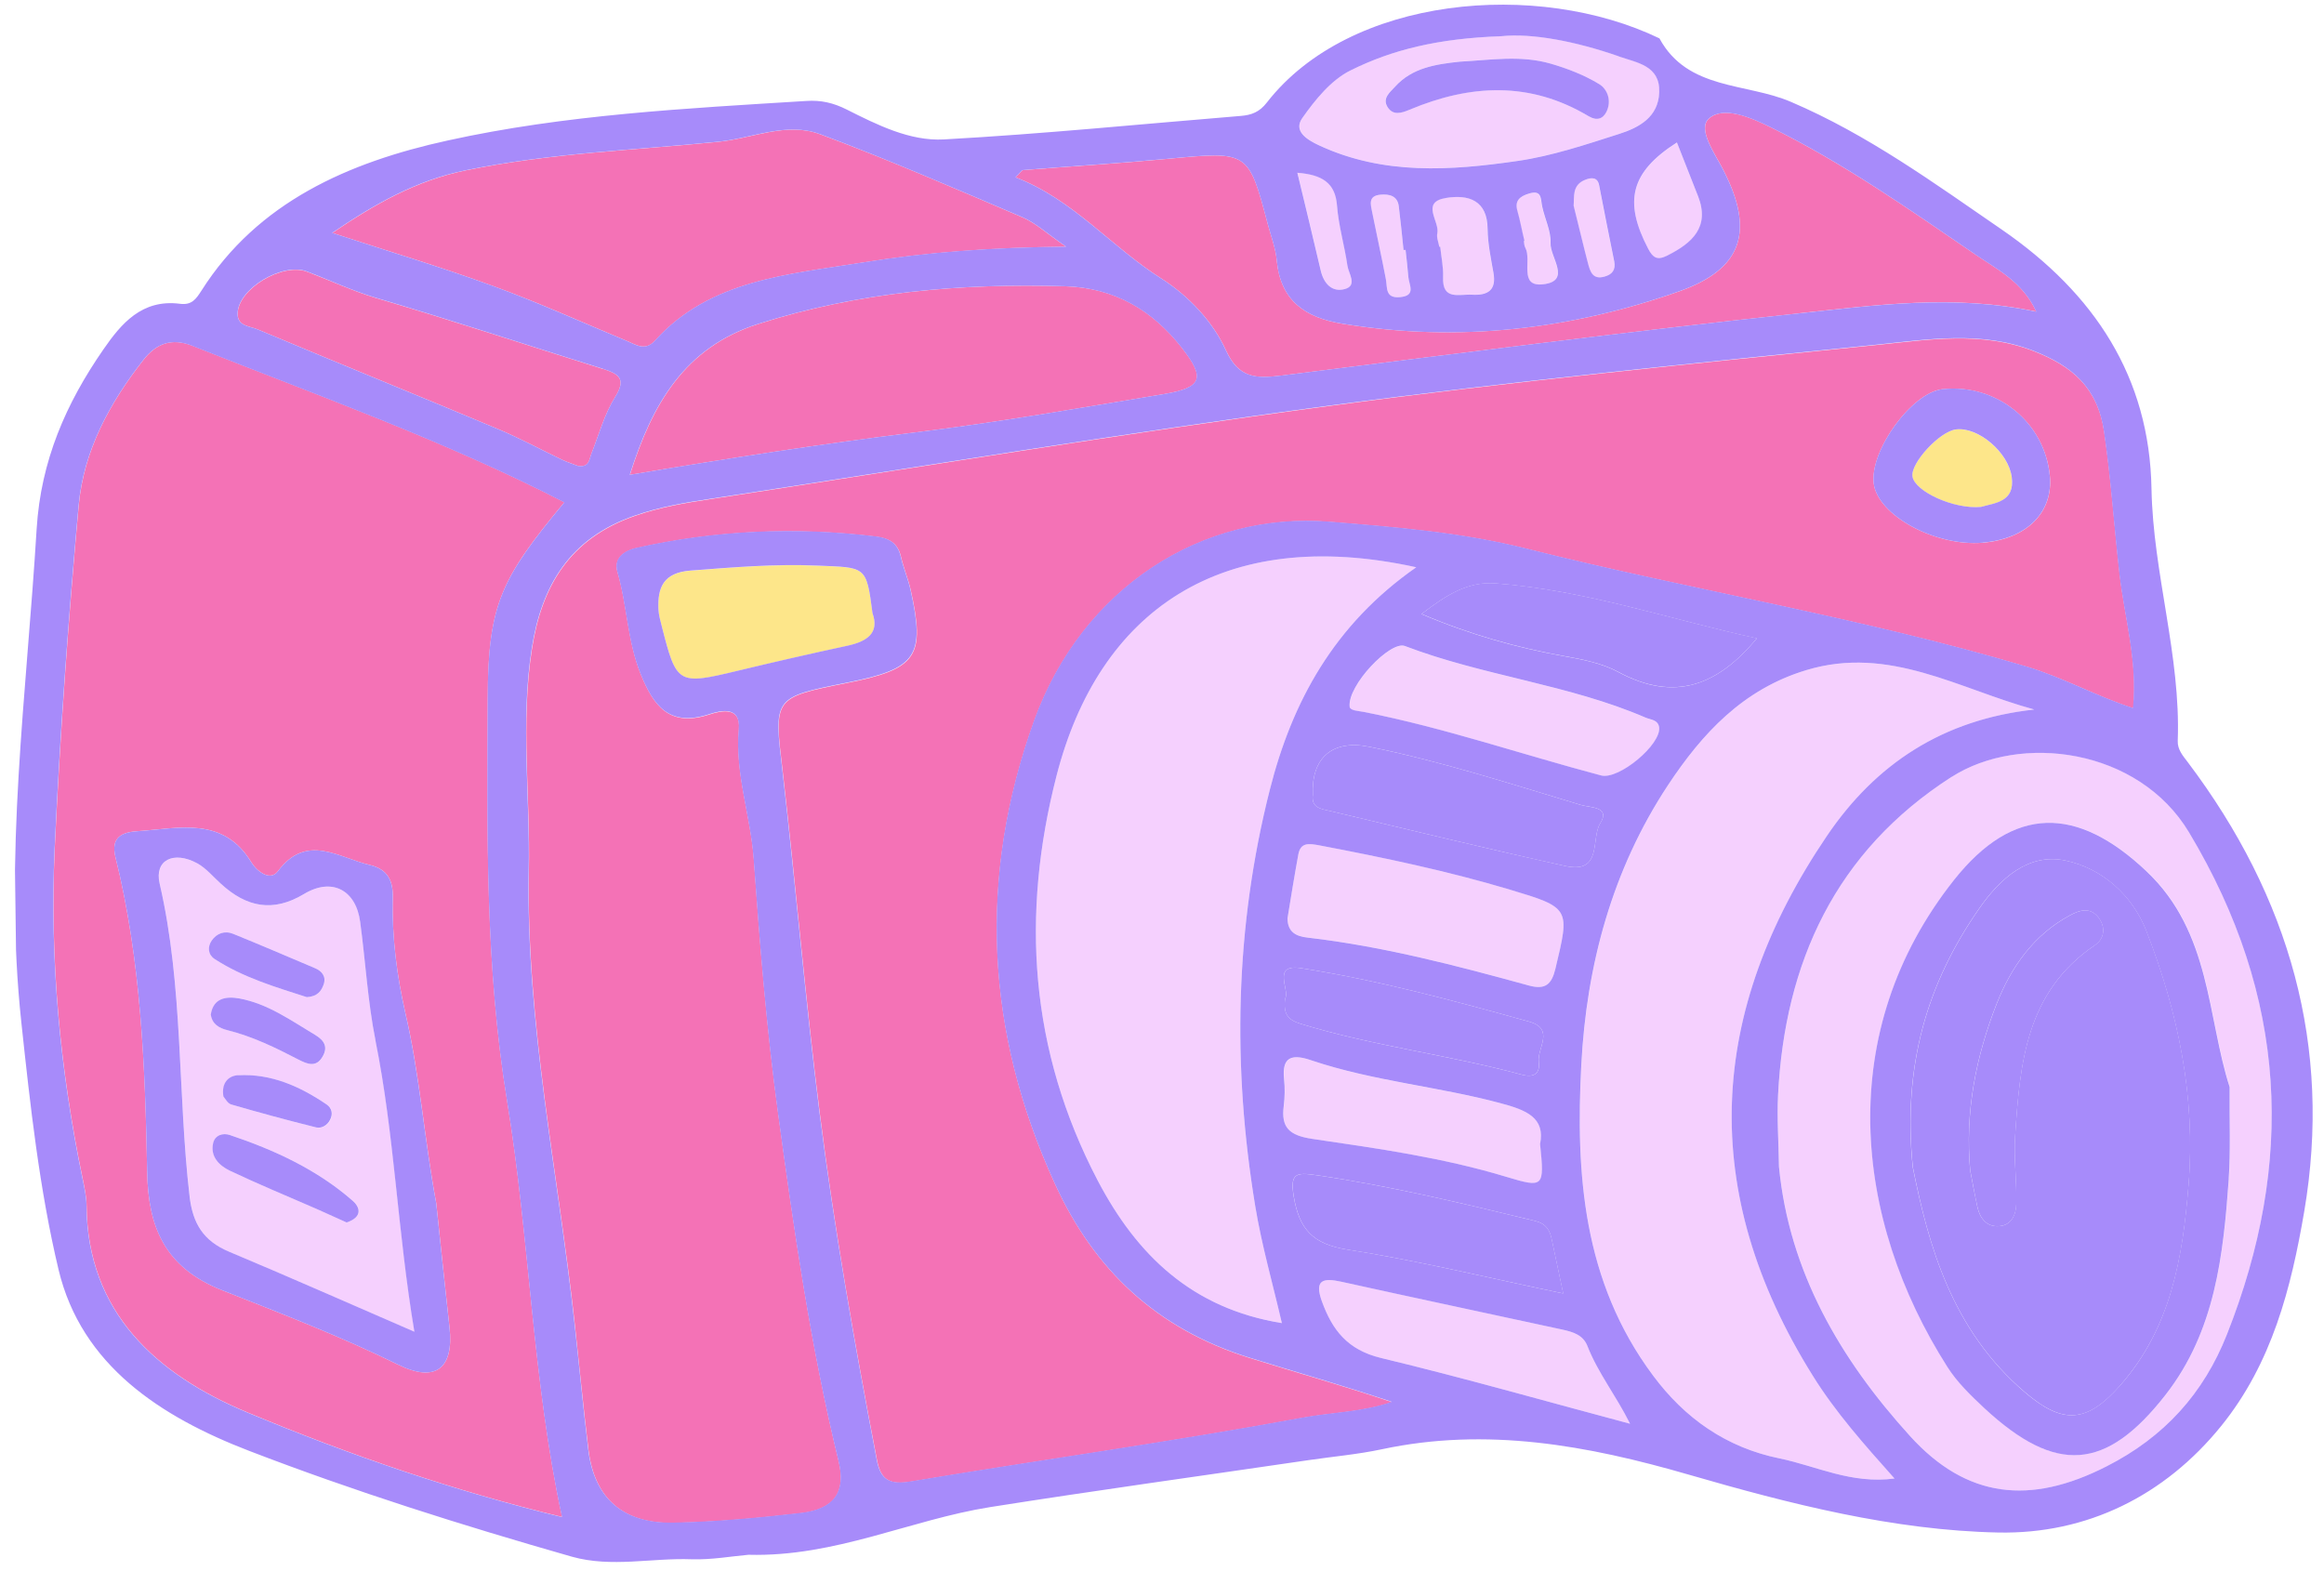 <svg width="247" height="167" viewBox="0 0 247 167" fill="none" xmlns="http://www.w3.org/2000/svg">
<g clip-path="url(#clip0_437_1794)">
<path d="M158.954 61.996C168.466 62.711 177.442 65.805 186.734 67.838C182.606 72.797 178.042 74.661 172.008 71.419C170.291 70.491 168.207 70.078 166.253 69.732C161.172 68.818 156.247 67.441 151.082 65.252C153.717 63.234 156 61.768 158.954 61.996Z" fill="#A78BFA"/>
<path d="M137.509 127.184C137.087 124.657 137.782 124.598 139.935 124.908C147.762 126.042 155.423 127.891 163.115 129.755C164.334 130.05 164.717 130.735 164.929 131.73C165.302 133.491 165.676 135.251 166.148 137.476C158.252 135.833 150.813 133.999 143.283 132.828C139.491 132.231 138.095 130.625 137.509 127.184Z" fill="#A78BFA"/>
<path d="M161.691 114.205C153.95 112.105 145.926 111.177 138.236 108.812C136.878 108.399 136.373 107.773 136.582 106.138C137.152 105.283 135.082 102.395 138.307 102.903C146.504 104.185 154.513 106.359 162.499 108.576C165.292 109.357 163.361 111.405 163.539 112.849C163.7 114.072 163.079 114.588 161.691 114.205Z" fill="#A78BFA"/>
<path d="M139.528 84.474C139.364 80.547 141.602 78.588 145.519 79.368C153.153 80.908 160.553 83.31 168.005 85.55C169.003 85.852 171.203 85.719 170.078 87.502C169.066 89.116 170.353 92.917 166.351 92.04C158.033 90.206 149.75 88.187 141.438 86.213C140.51 85.992 139.332 85.911 139.528 84.474Z" fill="#A78BFA"/>
<path d="M225.351 147.242C221.83 151.227 219.272 151.456 215.191 147.949C207.401 141.296 204.957 132.301 203.301 124.042C202.218 113.3 204.807 104.533 210.349 96.576C212.52 93.445 215.558 90.608 219.544 91.463C223.407 92.288 226.615 95.095 228.124 98.933C231.528 107.664 233.376 116.608 232.607 125.979C231.985 133.686 230.748 141.097 225.35 147.234L225.351 147.242ZM223.045 97.534C222.167 96.392 221.047 96.716 220.022 97.268C216.111 99.361 213.746 102.816 212.226 106.632C209.996 112.283 208.824 118.221 209.391 124.395C209.645 125.707 209.883 127.018 210.167 128.315C210.434 129.486 211.141 130.414 212.455 130.319C213.815 130.238 214.274 129.037 214.29 127.946C214.36 125.545 214.008 123.113 214.169 120.719C214.677 113.057 215.3 105.424 222.646 100.458C223.654 99.773 223.815 98.572 223.037 97.534H223.045Z" fill="#A78BFA"/>
<path d="M162.503 104.742C154.762 102.613 147.007 100.572 138.998 99.651C137.697 99.504 136.85 99.032 136.839 97.603C137.209 95.356 137.57 93.094 137.985 90.84C138.221 89.506 139.087 89.639 140.228 89.845C147.011 91.134 153.764 92.549 160.364 94.516C166.933 96.476 166.856 96.505 165.309 102.974C164.91 104.639 164.236 105.221 162.503 104.742Z" fill="#F5D0FE"/>
<path d="M136.239 140.623C126.678 139.068 120.827 133.381 116.676 125.483C109.407 111.595 108.5 97.184 112.298 82.427C116.782 65.04 129.7 55.728 150.522 60.288C141.776 66.388 137.322 74.581 134.955 83.953C131.254 98.555 130.958 113.356 133.416 128.223C134.102 132.379 135.277 136.453 136.239 140.623Z" fill="#F5D0FE"/>
<path d="M176.338 77.276C176.644 79.096 172.059 82.934 170.172 82.426C161.795 80.201 153.58 77.379 145.041 75.692C144.359 75.56 143.518 75.545 143.452 75.132C143.202 72.849 147.79 68.082 149.319 68.671C157.669 71.861 166.71 72.745 174.935 76.296C175.465 76.525 176.199 76.503 176.338 77.276Z" fill="#F5D0FE"/>
<path d="M136.451 117.565C136.569 116.608 136.595 115.62 136.484 114.677C136.248 112.32 137.337 112.003 139.379 112.703C145.929 114.92 152.87 115.488 159.529 117.271C162.26 118 164.25 118.81 163.696 121.603C164.159 126.163 164.114 126.296 160.116 125.087C153.37 123.039 146.401 122.067 139.476 121.05C136.995 120.674 136.166 119.798 136.443 117.565H136.451Z" fill="#F5D0FE"/>
<path d="M168.072 113.16C168.635 102.603 171.351 92.436 177.301 83.425C180.91 77.995 185.232 73.243 192.011 71.217C200.823 68.565 208.229 73.251 216.207 75.409C206.473 76.485 199.353 81.193 194.166 88.855C181.503 107.539 180.419 126.598 192.668 146.211C195.087 150.101 198.135 153.519 201.361 157.144C196.743 157.755 193.049 155.803 189.147 155.007C183.475 153.858 179.063 150.742 175.696 146.196C168.215 136.169 167.467 124.683 168.072 113.16Z" fill="#F5D0FE"/>
<path d="M140.495 138.304C139.687 136.05 140.586 135.792 142.556 136.227C150.383 137.943 158.233 139.623 166.068 141.318C167.203 141.568 168.277 141.885 168.728 143.078C169.842 145.937 171.76 148.309 173.25 151.323C164.429 148.972 155.651 146.46 146.778 144.331C143.197 143.469 141.588 141.34 140.487 138.304H140.495Z" fill="#F5D0FE"/>
<path d="M153.649 21.037C156.082 20.632 158.079 21.295 158.094 24.345C158.113 25.892 158.446 27.462 158.718 29.002C159.031 30.799 158.167 31.411 156.446 31.315C155.061 31.234 153.258 31.956 153.364 29.451C153.404 28.383 153.169 27.292 153.056 26.217C153.018 26.217 152.995 26.217 152.957 26.217C152.882 25.745 152.646 25.237 152.748 24.795C153.03 23.52 150.932 21.479 153.649 21.03L153.649 21.037Z" fill="#F5D0FE"/>
<path d="M145.841 22.578C145.678 21.753 145.368 20.81 146.728 20.692C147.659 20.611 148.518 20.81 148.662 21.907C148.857 23.462 149.007 25.024 149.171 26.578C149.24 26.564 149.317 26.564 149.385 26.564C149.489 27.521 149.608 28.472 149.681 29.444C149.753 30.284 150.547 31.434 148.798 31.581C147.195 31.721 147.463 30.572 147.291 29.665C146.841 27.3 146.315 24.943 145.841 22.578Z" fill="#F5D0FE"/>
<path d="M162.444 20.598C163.899 20.126 163.713 21.18 163.891 21.968C164.167 23.265 164.826 24.561 164.781 25.836C164.7 27.339 167.056 29.881 163.979 30.227C161.353 30.529 162.816 27.655 162.096 26.344C161.978 26.131 161.983 25.873 161.942 25.637C161.942 25.637 161.965 25.637 161.995 25.622C161.737 24.569 161.548 23.493 161.252 22.447C160.94 21.364 161.492 20.907 162.437 20.612L162.444 20.598Z" fill="#F5D0FE"/>
<path d="M191.015 33.329C172.698 35.274 154.409 37.631 136.143 39.923C133.418 40.269 131.635 40.151 130.307 37.256C128.892 34.147 126.312 31.435 123.414 29.593C118.089 26.227 114.088 21.209 107.943 18.852C108.426 18.365 108.575 18.093 108.743 18.078C113.868 17.673 119.017 17.363 124.149 16.877C132.694 16.074 132.686 16.03 134.756 23.861C135.101 25.158 135.599 26.44 135.707 27.752C136.119 31.922 138.665 33.763 142.702 34.412C155.044 36.416 167.014 35.016 178.553 30.934C185.251 28.547 186.424 24.51 183.218 18.181C182.292 16.339 180.356 13.724 181.641 12.589C183.169 11.234 186.051 12.464 188.205 13.532C195.875 17.312 202.832 22.189 209.834 26.971C212.186 28.591 214.963 29.918 216.425 33.122C207.655 31.251 199.299 32.437 191.015 33.321L191.015 33.329Z" fill="#F472B6"/>
<path d="M177.2 27.184C176.137 27.714 175.682 27.412 175.18 26.454C172.556 21.422 173.289 18.321 178.234 15.16C179.064 17.275 179.782 19.08 180.485 20.885C181.749 24.148 179.875 25.85 177.2 27.191L177.2 27.184Z" fill="#F5D0FE"/>
<path d="M169.945 19.685C170.469 22.389 171 25.093 171.553 27.797C171.717 28.666 171.364 29.167 170.511 29.403C169.277 29.749 168.998 28.887 168.781 28.062C168.26 26.095 167.807 24.106 167.236 21.859C167.324 20.967 167.017 19.634 168.531 19.081C169.132 18.86 169.774 18.816 169.945 19.678L169.945 19.685Z" fill="#F5D0FE"/>
<path d="M142.116 21.87C142.28 24.006 142.91 26.106 143.22 28.235C143.33 29.075 144.309 30.335 142.953 30.718C141.582 31.101 140.69 30.136 140.382 28.751C139.599 25.384 138.776 22.01 137.897 18.355C140.53 18.562 141.947 19.424 142.123 21.862L142.116 21.87Z" fill="#F5D0FE"/>
<path d="M64.039 39.186C65.743 39.731 66.605 40.24 65.391 42.178C64.252 43.997 63.667 46.156 62.875 48.182C62.608 48.838 62.649 49.7 61.431 49.523C60.947 49.331 60.341 49.14 59.772 48.882C57.526 47.806 55.332 46.62 53.034 45.648C44.487 42.06 35.904 38.582 27.342 34.994C26.551 34.67 25.251 34.67 25.257 33.359C25.27 30.706 30.043 27.877 32.625 28.872C35.075 29.8 37.436 30.913 39.984 31.679C48.041 34.044 56.018 36.696 64.039 39.201L64.039 39.186Z" fill="#F472B6"/>
<path d="M51.839 74.23C51.773 88.493 51.578 102.778 53.896 116.99C56.305 131.674 56.577 146.615 59.742 161.232C48.3 158.469 37.136 154.631 26.292 150.114C16.616 146.084 9.285 139.476 9.204 128.13C9.192 127.172 8.973 126.207 8.778 125.242C6.377 113.653 5.282 101.939 5.815 90.188C6.396 78.002 7.261 65.838 8.37 53.689C8.894 47.935 11.636 42.844 15.248 38.247C16.595 36.53 18.207 35.86 20.489 36.759C33.766 42.026 47.259 46.83 59.987 53.38C53.246 61.506 51.881 64.21 51.839 74.222L51.839 74.23ZM46.365 127.872C45.086 121.042 44.635 114.301 43.075 107.626C42.186 103.758 41.644 99.566 41.746 95.47C41.799 93.635 41.233 92.39 39.308 91.934C35.973 91.16 32.576 88.515 29.531 92.604C28.643 93.768 27.189 92.435 26.736 91.683C23.746 86.725 19.053 88.044 14.653 88.338C12.965 88.441 11.764 88.987 12.264 91.064C15.009 102.101 15.425 113.329 15.643 124.579C15.753 130.325 17.436 134.709 23.668 137.155C29.922 139.616 36.229 142.047 42.298 145.031C46.345 147.027 48.251 145.392 47.777 141.089C47.285 136.639 46.816 132.175 46.365 127.872Z" fill="#F472B6"/>
<path d="M20.162 127.172C18.861 116.106 19.508 104.901 16.977 93.916C16.395 91.44 18.447 90.401 20.979 91.764C21.934 92.287 22.671 93.201 23.499 93.945C26.19 96.421 29.011 97.017 32.327 95.021C35.287 93.238 37.849 94.594 38.29 97.997C38.847 102.197 39.084 106.455 39.924 110.618C41.938 120.645 42.257 130.819 44.058 141.554C36.932 138.467 30.674 135.697 24.356 133.044C21.605 131.895 20.503 130.016 20.169 127.18L20.162 127.172ZM22.419 107.833C22.562 108.842 23.278 109.27 24.175 109.491C26.86 110.161 29.298 111.354 31.73 112.614C32.638 113.086 33.606 113.498 34.288 112.327C34.901 111.296 34.51 110.581 33.471 109.969C30.921 108.452 28.475 106.684 25.471 106.124C24.023 105.858 22.688 106.079 22.419 107.833ZM23.775 116.549C23.953 116.74 24.227 117.285 24.619 117.403C27.596 118.273 30.603 119.083 33.625 119.834C34.223 119.982 34.83 119.613 35.128 118.995C35.426 118.383 35.288 117.764 34.733 117.388C31.927 115.48 28.866 114.103 25.352 114.294C24.351 114.346 23.535 115.082 23.782 116.556L23.775 116.549ZM33.458 102.889C30.583 101.659 27.693 100.436 24.804 99.257C23.882 98.881 23.037 99.198 22.504 99.972C22.038 100.65 22.118 101.475 22.811 101.924C25.872 103.921 29.378 104.937 32.618 105.984C33.741 105.917 34.169 105.335 34.413 104.613C34.685 103.781 34.242 103.206 33.458 102.889ZM24.424 124.417C27.454 125.854 30.559 127.143 33.649 128.484C34.779 128.992 35.894 129.501 36.855 129.928C38.652 129.316 38.21 128.241 37.499 127.622C33.719 124.314 29.19 122.221 24.438 120.63C23.708 120.38 22.847 120.63 22.66 121.514C22.356 122.921 23.285 123.872 24.424 124.417Z" fill="#F5D0FE"/>
<path d="M80.564 34.44C91.126 31.058 102.077 30.093 113.19 30.425C118.444 30.579 122.496 32.952 125.65 37.011C128.098 40.172 127.836 41.196 123.693 41.888C114.935 43.34 106.185 44.872 97.368 45.948C87.33 47.178 77.364 48.718 66.95 50.464C69.311 42.986 72.752 36.938 80.564 34.44Z" fill="#F472B6"/>
<path d="M113.324 26.224C105.435 26.305 98.584 26.799 91.839 27.881C83.85 29.163 75.478 29.709 69.634 36.192C68.578 37.356 67.637 36.656 66.615 36.236C61.888 34.269 57.205 32.14 52.382 30.394C46.883 28.375 41.235 26.695 35.316 24.758C39.834 21.7 44.191 19.203 49.476 18.112C58.352 16.285 67.392 15.968 76.372 15.069C79.961 14.709 83.593 12.94 87.142 14.259C94.416 16.956 101.542 20.057 108.675 23.1C110.081 23.704 111.25 24.817 113.324 26.231L113.324 26.224Z" fill="#F472B6"/>
<path d="M172.084 14.228C168.536 15.363 164.958 16.571 161.272 17.101C154.205 18.125 147.071 18.634 140.226 15.451C138.827 14.81 137.47 13.889 138.424 12.533C139.791 10.603 141.462 8.511 143.551 7.472C147.996 5.276 152.882 4.076 159.553 3.84C162.829 3.494 167.481 4.385 172.05 5.976C174.015 6.662 176.458 6.942 176.363 9.778C176.282 12.415 174.247 13.535 172.092 14.221L172.084 14.228ZM169.961 8.938C168.39 7.98 166.592 7.288 164.796 6.757C161.597 5.829 158.339 6.382 155.115 6.551C152.557 6.824 150.085 7.214 148.282 9.181C147.717 9.8 146.876 10.426 147.453 11.362C148.039 12.32 148.983 12.003 149.797 11.657C156.223 8.953 162.587 8.599 168.842 12.357C169.682 12.85 170.337 12.644 170.709 11.892C171.284 10.765 170.871 9.505 169.954 8.938H169.961Z" fill="#F5D0FE"/>
<path d="M210.538 53.883C207.651 54.156 203.491 52.218 203.257 50.649C203.033 49.235 206.148 45.853 207.881 45.647C210.247 45.352 213.47 48.115 213.809 50.715C214.163 53.368 212.039 53.449 210.538 53.883Z" fill="#FDE68A"/>
<path d="M226.718 75.276C222.734 73.979 219.253 72.005 215.424 70.87C197.935 65.654 179.902 62.766 162.231 58.323C155.382 56.599 148.372 56.039 141.339 55.472C127.785 54.367 115.02 62.471 109.907 76.653C103.967 93.127 104.702 109.645 112.145 125.861C116.296 134.945 122.904 141.244 132.851 144.338C137.84 145.893 142.873 147.315 147.948 149.024C144.797 150.1 141.555 150.122 138.397 150.704C124.599 153.246 110.686 155.168 96.854 157.467C94.565 157.858 93.618 157.298 93.209 155.198C90.845 142.909 88.672 130.591 87.11 118.184C85.598 106.16 84.583 94.085 83.193 82.046C82.261 74.141 82.139 74.156 90.093 72.572C97.468 71.098 98.368 69.78 96.788 62.685C96.521 61.506 96.025 60.364 95.758 59.185C95.442 57.734 94.487 57.196 93.094 57.034C84.526 55.995 76.052 56.371 67.658 58.25C66.202 58.574 65.241 59.436 65.625 60.777C66.68 64.387 66.681 68.181 68.133 71.725C69.458 74.966 71.108 77.331 75.372 75.946C76.636 75.534 78.748 75.04 78.534 77.516C78.111 82.201 79.765 86.644 80.113 91.226C80.762 100.288 81.479 109.358 82.709 118.361C84.393 130.731 86.161 143.108 89.135 155.294C89.957 158.653 88.626 160.414 85.137 160.827C80.656 161.35 76.128 161.77 71.618 161.858C66.199 161.969 63.167 159.228 62.545 154.093C61.999 149.621 61.577 145.149 61.085 140.691C59.316 124.645 55.913 108.739 56.215 92.53C56.376 84.677 55.314 76.786 56.538 68.962C57.564 62.353 60.489 57.24 67.523 54.816C70.172 53.895 72.819 53.453 75.536 53.041C97.459 49.696 119.333 46.079 141.322 43.139C160.594 40.553 179.966 38.645 199.33 36.678C204.889 36.11 210.603 35.153 216.127 37.311C220.184 38.895 222.949 41.142 223.643 45.924C224.387 50.956 224.711 56.032 225.286 61.057C225.818 65.669 227.213 70.266 226.726 75.298L226.718 75.276ZM206.461 41.363C203.193 41.717 198.699 47.906 199.148 51.405C199.588 54.787 205.707 58.102 210.733 57.682C215.414 57.285 218.238 54.47 217.861 50.558C217.3 44.863 212.202 40.745 206.461 41.371L206.461 41.363Z" fill="#F472B6"/>
<path d="M236.681 141.845C234.213 148.085 230.044 152.727 223.875 155.858C215.777 159.991 209.025 159.269 203.009 152.624C195.551 144.409 190.159 135.126 189.079 123.994C189.047 121.452 188.855 118.91 188.983 116.376C189.694 102.326 195.066 90.494 207.428 82.566C214.747 77.881 227.298 79.509 232.663 88.46C243.158 105.98 243.928 123.529 236.681 141.838L236.681 141.845ZM228.15 92.601C220.754 85.609 214.018 85.565 207.703 93.5C194.908 109.62 196.97 129.541 206.976 145.263C208.013 146.906 209.491 148.321 210.923 149.669C218.534 156.72 223.851 156.351 230.179 148.233C235.461 141.462 236.315 133.372 236.893 125.253C237.1 122.248 236.963 119.205 236.993 115.521C234.599 108.117 235.028 99.077 228.158 92.594L228.15 92.601Z" fill="#F5D0FE"/>
<path d="M70.334 66.55C70.182 65.961 70.013 65.364 69.983 64.768C69.878 62.462 70.515 60.878 73.38 60.657C77.878 60.31 82.308 59.934 86.852 60.126C92.007 60.347 92.081 60.089 92.733 65.18C93.494 67.295 92.159 68.193 90.032 68.65C86.128 69.49 82.233 70.382 78.345 71.317C72.049 72.828 71.911 72.761 70.334 66.55Z" fill="#FDE68A"/>
<path d="M244.898 128.764C243.516 136.868 241.476 144.891 236.063 151.573C230.062 158.978 221.788 163.074 212.374 162.882C201.225 162.654 190.218 159.84 179.483 156.731C168.726 153.614 158.005 151.654 146.865 154.034C144.303 154.579 141.676 154.808 139.066 155.191C127.78 156.849 116.492 158.403 105.245 160.179C96.714 161.534 88.79 165.491 79.559 165.247C77.764 165.402 75.628 165.793 73.51 165.726C69.272 165.564 64.997 166.632 60.792 165.454C49.206 162.146 37.693 158.521 26.461 154.196C17.104 150.594 8.664 145.134 6.227 134.96C4.178 126.362 3.218 117.506 2.274 108.724C0.379 91.138 2.837 73.714 3.894 56.217C4.346 48.952 7.014 42.874 11.002 37.12C12.864 34.431 15.071 31.764 19.122 32.287C20.4 32.456 20.85 31.757 21.413 30.887C27.388 21.472 37.045 17.243 47.559 14.937C60.039 12.181 72.906 11.526 85.702 10.73C87.252 10.627 88.556 10.921 89.995 11.643C93.218 13.264 96.704 15.018 100.31 14.819C110.845 14.237 121.344 13.183 131.861 12.321C133.014 12.226 133.852 11.923 134.649 10.892C143.482 -0.454 163.4 -2.171 176.368 4.077C179.366 9.61 185.594 8.778 190.36 10.833C198.5 14.31 205.575 19.468 212.77 24.411C222.619 31.197 228.464 40.096 228.666 51.958C228.833 60.946 231.787 69.692 231.456 78.724C231.414 79.645 231.981 80.301 232.517 81.001C243.363 95.374 247.874 111.273 244.898 128.764ZM189.141 155.007C193.035 155.802 196.736 157.755 201.354 157.143C198.121 153.518 195.081 150.1 192.662 146.21C180.413 126.598 181.504 107.538 194.16 88.854C199.346 81.192 206.474 76.484 216.201 75.409C208.222 73.25 200.816 68.564 192.004 71.217C185.225 73.25 180.896 77.995 177.295 83.424C171.337 92.435 168.621 102.602 168.065 113.16C167.461 124.682 168.209 136.168 175.689 146.195C179.064 150.741 183.469 153.85 189.141 155.007ZM134.954 83.955C137.321 74.591 141.775 66.391 150.521 60.291C129.699 55.73 116.773 65.043 112.297 82.43C108.499 97.187 109.406 111.598 116.675 125.485C120.826 133.383 126.677 139.071 136.238 140.625C135.276 136.455 134.101 132.381 133.415 128.226C130.957 113.351 131.253 98.557 134.954 83.955ZM160.362 94.52C153.762 92.553 147.009 91.138 140.227 89.849C139.093 89.643 138.219 89.51 137.984 90.844C137.569 93.098 137.207 95.36 136.838 97.607C136.856 99.036 137.695 99.515 138.997 99.655C147.005 100.583 154.76 102.617 162.501 104.746C164.235 105.217 164.908 104.635 165.308 102.978C166.855 96.509 166.931 96.487 160.362 94.52ZM166.348 92.037C170.35 92.921 169.063 89.112 170.075 87.499C171.2 85.716 169.007 85.848 168.002 85.546C160.55 83.307 153.157 80.905 145.516 79.365C141.599 78.584 139.368 80.544 139.525 84.471C139.329 85.907 140.507 85.988 141.435 86.209C149.74 88.184 158.029 90.195 166.348 92.037ZM162.503 108.577C154.517 106.359 146.508 104.186 138.311 102.904C135.078 102.388 137.148 105.284 136.585 106.138C136.377 107.774 136.881 108.4 138.24 108.813C145.938 111.178 153.962 112.113 161.695 114.206C163.083 114.589 163.704 114.073 163.543 112.85C163.364 111.406 165.288 109.358 162.503 108.577ZM164.919 131.726C164.708 130.731 164.324 130.046 163.105 129.751C155.413 127.887 147.753 126.038 139.925 124.903C137.773 124.594 137.078 124.653 137.499 127.18C138.085 130.62 139.489 132.234 143.273 132.823C150.804 133.995 158.242 135.829 166.138 137.472C165.666 135.247 165.293 133.486 164.919 131.726ZM139.464 121.043C146.388 122.059 153.35 123.032 160.103 125.08C164.101 126.288 164.146 126.156 163.683 121.595C164.245 118.803 162.247 117.993 159.516 117.263C152.857 115.473 145.916 114.906 139.367 112.695C137.324 111.995 136.227 112.305 136.471 114.67C136.574 115.613 136.556 116.6 136.438 117.558C136.153 119.798 136.982 120.674 139.471 121.043H139.464ZM149.311 68.66C147.782 68.071 143.194 72.838 143.444 75.121C143.511 75.534 144.352 75.549 145.034 75.681C153.572 77.368 161.788 80.198 170.164 82.415C172.044 82.924 176.636 79.085 176.331 77.265C176.191 76.492 175.457 76.507 174.927 76.285C166.71 72.734 157.662 71.85 149.311 68.66ZM166.244 69.743C168.205 70.089 170.29 70.502 171.999 71.43C178.034 74.672 182.597 72.808 186.725 67.85C177.433 65.816 168.457 62.715 158.945 62.007C155.991 61.786 153.708 63.252 151.073 65.264C156.238 67.452 161.156 68.83 166.244 69.743ZM173.246 151.323C171.748 148.31 169.837 145.93 168.723 143.079C168.265 141.885 167.198 141.568 166.064 141.318C158.237 139.623 150.379 137.951 142.552 136.227C140.581 135.792 139.682 136.05 140.491 138.305C141.591 141.34 143.201 143.469 146.782 144.331C155.646 146.46 164.432 148.973 173.253 151.323H173.246ZM20.477 36.767C18.195 35.868 16.575 36.538 15.236 38.255C11.624 42.852 8.882 47.943 8.358 53.697C7.249 65.838 6.377 78.002 5.803 90.195C5.27 101.946 6.365 113.661 8.766 125.25C8.962 126.207 9.188 127.18 9.192 128.138C9.273 139.483 16.604 146.092 26.28 150.122C37.124 154.638 48.296 158.477 59.73 161.24C56.565 146.622 56.294 131.681 53.885 116.998C51.566 102.786 51.761 88.501 51.827 74.237C51.87 64.225 53.242 61.521 59.975 53.395C47.24 46.845 33.755 42.041 20.477 36.774L20.477 36.767ZM25.251 33.355C25.237 34.667 26.544 34.667 27.336 34.991C35.89 38.579 44.481 42.064 53.028 45.644C55.326 46.617 57.528 47.803 59.766 48.879C60.335 49.144 60.934 49.328 61.425 49.52C62.643 49.696 62.609 48.834 62.869 48.179C63.669 46.153 64.253 43.994 65.385 42.174C66.607 40.236 65.744 39.728 64.032 39.183C56.02 36.685 48.043 34.033 39.978 31.661C37.422 30.902 35.069 29.782 32.618 28.854C30.037 27.859 25.264 30.688 25.251 33.341L25.251 33.355ZM66.934 50.462C77.348 48.717 87.313 47.177 97.352 45.946C106.168 44.871 114.918 43.338 123.677 41.887C127.82 41.194 128.082 40.17 125.634 37.01C122.479 32.958 118.428 30.585 113.174 30.423C102.061 30.091 91.11 31.057 80.548 34.438C72.735 36.936 69.294 42.985 66.934 50.462ZM87.13 14.252C83.581 12.933 79.949 14.701 76.36 15.062C67.38 15.961 58.34 16.278 49.464 18.105C44.172 19.188 39.822 21.693 35.304 24.75C41.223 26.695 46.863 28.375 52.37 30.386C57.193 32.14 61.876 34.269 66.603 36.229C67.625 36.656 68.574 37.356 69.622 36.184C75.473 29.701 83.846 29.156 91.827 27.874C98.579 26.784 105.423 26.29 113.312 26.216C111.238 24.794 110.069 23.689 108.663 23.085C101.53 20.05 94.396 16.948 87.13 14.244L87.13 14.252ZM172.042 5.985C167.481 4.394 162.821 3.502 159.546 3.849C152.867 4.084 147.981 5.278 143.544 7.481C141.462 8.512 139.783 10.605 138.416 12.542C137.454 13.898 138.819 14.819 140.219 15.46C147.063 18.635 154.197 18.134 161.264 17.11C164.95 16.58 168.528 15.371 172.077 14.237C174.232 13.552 176.267 12.432 176.348 9.794C176.443 6.965 174 6.678 172.034 5.993L172.042 5.985ZM137.885 18.355C138.764 22.009 139.586 25.376 140.37 28.751C140.686 30.128 141.569 31.101 142.941 30.718C144.304 30.335 143.325 29.075 143.208 28.235C142.898 26.106 142.268 24.006 142.103 21.869C141.927 19.424 140.51 18.569 137.877 18.363L137.885 18.355ZM148.8 31.58C150.549 31.425 149.747 30.283 149.683 29.443C149.61 28.478 149.491 27.52 149.387 26.562C149.318 26.562 149.242 26.562 149.173 26.577C149.008 25.015 148.859 23.453 148.664 21.906C148.52 20.809 147.661 20.61 146.729 20.691C145.37 20.809 145.68 21.752 145.843 22.577C146.316 24.942 146.843 27.292 147.293 29.664C147.465 30.578 147.197 31.727 148.8 31.58ZM152.76 24.802C152.658 25.236 152.894 25.752 152.969 26.224C153.007 26.224 153.03 26.224 153.068 26.224C153.181 27.299 153.416 28.39 153.376 29.458C153.27 31.963 155.073 31.241 156.458 31.322C158.179 31.418 159.043 30.799 158.73 29.009C158.458 27.469 158.125 25.899 158.106 24.352C158.09 21.302 156.094 20.639 153.66 21.044C150.944 21.501 153.042 23.535 152.76 24.809L152.76 24.802ZM161.96 25.627C161.993 25.863 161.996 26.128 162.114 26.334C162.834 27.645 161.363 30.519 163.997 30.217C167.074 29.87 164.71 27.329 164.798 25.826C164.851 24.559 164.185 23.262 163.909 21.958C163.731 21.17 163.916 20.116 162.462 20.587C161.518 20.882 160.958 21.346 161.277 22.422C161.573 23.468 161.762 24.544 162.02 25.597C161.99 25.619 161.975 25.619 161.967 25.612L161.96 25.627ZM167.249 21.855C167.82 24.102 168.273 26.091 168.794 28.058C169.019 28.883 169.29 29.745 170.524 29.399C171.377 29.163 171.722 28.662 171.566 27.793C171.013 25.089 170.482 22.385 169.958 19.681C169.787 18.812 169.145 18.863 168.544 19.085C167.03 19.637 167.337 20.971 167.249 21.862L167.249 21.855ZM180.478 20.867C179.775 19.062 179.057 17.257 178.227 15.143C173.282 18.304 172.549 21.405 175.173 26.437C175.682 27.402 176.137 27.697 177.193 27.167C179.867 25.826 181.742 24.131 180.478 20.86L180.478 20.867ZM209.828 26.968C202.826 22.186 195.869 17.302 188.199 13.53C186.045 12.469 183.163 11.238 181.636 12.586C180.35 13.721 182.287 16.337 183.212 18.178C186.426 24.514 185.246 28.544 178.548 30.931C167.009 35.02 155.031 36.42 142.696 34.409C138.659 33.761 136.113 31.911 135.702 27.749C135.593 26.437 135.096 25.155 134.751 23.859C132.68 16.027 132.688 16.071 124.143 16.874C119.011 17.353 113.87 17.663 108.738 18.075C108.577 18.09 108.428 18.363 107.937 18.849C114.083 21.214 118.083 26.224 123.408 29.591C126.306 31.432 128.886 34.144 130.301 37.253C131.629 40.148 133.412 40.259 136.137 39.92C154.411 37.628 172.692 35.271 191.009 33.326C199.293 32.442 207.65 31.256 216.419 33.127C214.957 29.922 212.188 28.596 209.829 26.975L209.828 26.968ZM223.621 45.895C222.926 41.113 220.161 38.866 216.105 37.282C210.581 35.123 204.866 36.081 199.308 36.649C179.944 38.616 160.572 40.531 141.3 43.11C119.31 46.049 97.437 49.674 75.513 53.012C72.797 53.424 70.15 53.866 67.501 54.787C60.467 57.211 57.549 62.324 56.516 68.933C55.291 76.757 56.353 84.647 56.192 92.501C55.891 108.71 59.294 124.616 61.062 140.662C61.562 145.12 61.977 149.592 62.523 154.064C63.145 159.199 66.176 161.939 71.596 161.829C76.105 161.733 80.633 161.313 85.115 160.797C88.603 160.385 89.935 158.631 89.113 155.265C86.139 143.079 84.37 130.701 82.686 118.331C81.457 109.328 80.739 100.252 80.09 91.197C79.742 86.615 78.089 82.165 78.512 77.486C78.725 75.011 76.614 75.497 75.35 75.917C71.086 77.302 69.435 74.937 68.11 71.695C66.659 68.152 66.657 64.365 65.603 60.748C65.219 59.414 66.179 58.545 67.635 58.221C76.029 56.342 84.496 55.973 93.071 57.005C94.465 57.167 95.42 57.712 95.736 59.156C96.003 60.335 96.499 61.477 96.766 62.656C98.346 69.751 97.437 71.069 90.07 72.543C82.116 74.127 82.238 74.112 83.171 82.017C84.56 94.056 85.576 106.131 87.088 118.155C88.657 130.561 90.83 142.88 93.186 155.169C93.587 157.268 94.543 157.836 96.831 157.438C110.663 155.139 124.584 153.216 138.375 150.675C141.533 150.093 144.774 150.07 147.926 148.995C142.851 147.286 137.818 145.856 132.829 144.309C122.882 141.215 116.274 134.916 112.123 125.832C104.679 109.616 103.952 93.098 109.885 76.624C114.997 62.442 127.763 54.338 141.317 55.443C148.342 56.01 155.36 56.57 162.209 58.294C179.879 62.737 197.913 65.625 215.402 70.841C219.231 71.983 222.704 73.95 226.696 75.247C227.183 70.215 225.787 65.625 225.255 61.005C224.68 55.973 224.357 50.897 223.613 45.873L223.621 45.895ZM90.029 68.638C92.156 68.181 93.491 67.282 92.73 65.168C92.078 60.077 92.004 60.335 86.849 60.114C82.305 59.922 77.876 60.298 73.377 60.644C70.513 60.865 69.875 62.449 69.98 64.755C70.011 65.359 70.179 65.949 70.331 66.538C71.908 72.749 72.046 72.815 78.342 71.305C82.23 70.369 86.125 69.478 90.029 68.638ZM207.422 82.57C195.06 90.505 189.688 102.329 188.977 116.379C188.849 118.914 189.041 121.455 189.073 123.997C190.153 135.129 195.537 144.405 203.002 152.627C209.018 159.265 215.771 159.987 223.869 155.861C230.038 152.73 234.207 148.089 236.675 141.848C243.922 123.54 243.152 105.984 232.657 88.471C227.292 79.52 214.741 77.892 207.422 82.577L207.422 82.57Z" fill="#A78BFA"/>
<path d="M210.728 57.679C205.695 58.099 199.583 54.783 199.143 51.402C198.694 47.902 203.189 41.721 206.456 41.36C212.198 40.734 217.303 44.852 217.856 50.547C218.234 54.459 215.417 57.273 210.728 57.671L210.728 57.679ZM207.886 45.64C206.153 45.847 203.038 49.228 203.262 50.643C203.496 52.219 207.656 54.15 210.543 53.877C212.044 53.442 214.168 53.354 213.814 50.709C213.475 48.101 210.252 45.338 207.886 45.64Z" fill="#A78BFA"/>
<path d="M42.296 145.033C36.226 142.049 29.919 139.617 23.665 137.157C17.426 134.711 15.75 130.335 15.64 124.581C15.422 113.338 15.006 102.102 12.261 91.066C11.761 88.981 12.962 88.443 14.65 88.34C19.058 88.045 23.743 86.727 26.733 91.685C27.186 92.436 28.648 93.77 29.528 92.606C32.573 88.517 35.978 91.154 39.306 91.935C41.23 92.392 41.796 93.63 41.743 95.472C41.649 99.568 42.183 103.76 43.073 107.628C44.624 114.303 45.084 121.044 46.362 127.874C46.813 132.176 47.282 136.641 47.774 141.091C48.248 145.394 46.342 147.029 42.296 145.033ZM39.914 110.612C39.082 106.457 38.846 102.191 38.281 97.991C37.84 94.595 35.285 93.232 32.318 95.015C29.002 97.011 26.189 96.415 23.489 93.939C22.662 93.195 21.917 92.282 20.97 91.758C18.437 90.388 16.386 91.427 16.968 93.91C19.506 104.895 18.859 116.101 20.152 127.166C20.486 129.996 21.58 131.874 24.339 133.031C30.665 135.683 36.915 138.453 44.041 141.54C42.24 130.813 41.928 120.632 39.907 110.604L39.914 110.612Z" fill="#A78BFA"/>
<path d="M236.881 125.261C236.303 133.38 235.448 141.469 230.166 148.24C223.838 156.352 218.522 156.727 210.911 149.677C209.472 148.328 208.001 146.914 206.964 145.271C196.958 129.549 194.904 109.627 207.691 93.507C214.005 85.565 220.742 85.617 228.138 92.608C235.009 99.092 234.579 108.132 236.973 115.536C236.943 119.22 237.081 122.27 236.874 125.268L236.881 125.261ZM228.111 98.937C226.602 95.099 223.387 92.292 219.531 91.466C215.552 90.612 212.507 93.448 210.336 96.579C204.794 104.536 202.205 113.304 203.288 124.045C204.951 132.304 207.396 141.293 215.178 147.953C219.259 151.46 221.809 151.224 225.337 147.245C230.735 141.116 231.964 133.697 232.594 125.99C233.363 116.619 231.515 107.675 228.111 98.944L228.111 98.937Z" fill="#A78BFA"/>
<path d="M168.854 12.362C162.598 8.604 156.242 8.965 149.808 11.662C148.987 12.008 148.05 12.325 147.465 11.367C146.895 10.431 147.728 9.805 148.294 9.186C150.096 7.212 152.568 6.829 155.126 6.556C158.35 6.387 161.608 5.834 164.808 6.763C166.603 7.286 168.393 7.978 169.973 8.943C170.882 9.503 171.303 10.763 170.728 11.898C170.348 12.649 169.701 12.855 168.861 12.362H168.854Z" fill="#A78BFA"/>
<path d="M22.648 121.516C22.835 120.632 23.696 120.389 24.426 120.632C29.178 122.223 33.707 124.316 37.487 127.624C38.206 128.242 38.64 129.325 36.843 129.93C35.883 129.502 34.767 128.994 33.637 128.486C30.555 127.145 27.442 125.855 24.412 124.419C23.273 123.866 22.344 122.923 22.648 121.516Z" fill="#A78BFA"/>
<path d="M25.455 106.122C28.459 106.682 30.904 108.442 33.454 109.967C34.494 110.579 34.885 111.294 34.271 112.325C33.59 113.496 32.629 113.084 31.714 112.612C29.29 111.352 26.843 110.159 24.159 109.489C23.269 109.268 22.545 108.84 22.403 107.831C22.671 106.077 24.007 105.864 25.455 106.122Z" fill="#A78BFA"/>
<path d="M32.611 105.982C29.371 104.936 25.872 103.919 22.804 101.923C22.11 101.466 22.031 100.648 22.497 99.97C23.03 99.197 23.875 98.88 24.797 99.256C27.686 100.434 30.576 101.665 33.451 102.888C34.227 103.205 34.678 103.787 34.405 104.612C34.162 105.334 33.733 105.916 32.611 105.982Z" fill="#A78BFA"/>
<path d="M25.323 114.283C28.845 114.092 31.898 115.477 34.705 117.378C35.267 117.761 35.405 118.372 35.099 118.984C34.809 119.595 34.194 119.964 33.596 119.824C30.574 119.072 27.575 118.262 24.59 117.392C24.191 117.282 23.924 116.737 23.746 116.538C23.498 115.064 24.322 114.328 25.315 114.276L25.323 114.283Z" fill="#A78BFA"/>
<path d="M222.655 100.46C215.309 105.419 214.686 113.059 214.178 120.721C214.009 123.115 214.369 125.554 214.299 127.948C214.282 129.039 213.823 130.232 212.464 130.321C211.15 130.416 210.442 129.495 210.175 128.317C209.884 127.02 209.653 125.709 209.4 124.397C208.833 118.223 210.005 112.285 212.235 106.634C213.747 102.818 216.12 99.363 220.031 97.27C221.056 96.71 222.183 96.386 223.054 97.535C223.824 98.574 223.663 99.775 222.662 100.46H222.655Z" fill="#A78BFA"/>
</g>
<defs>
<clipPath id="clip0_437_1794">
<rect width="243.939" height="165.53" fill="white" transform="matrix(-1 0 0.013 1 244.336 0.496)"/>
</clipPath>
</defs>
</svg>
